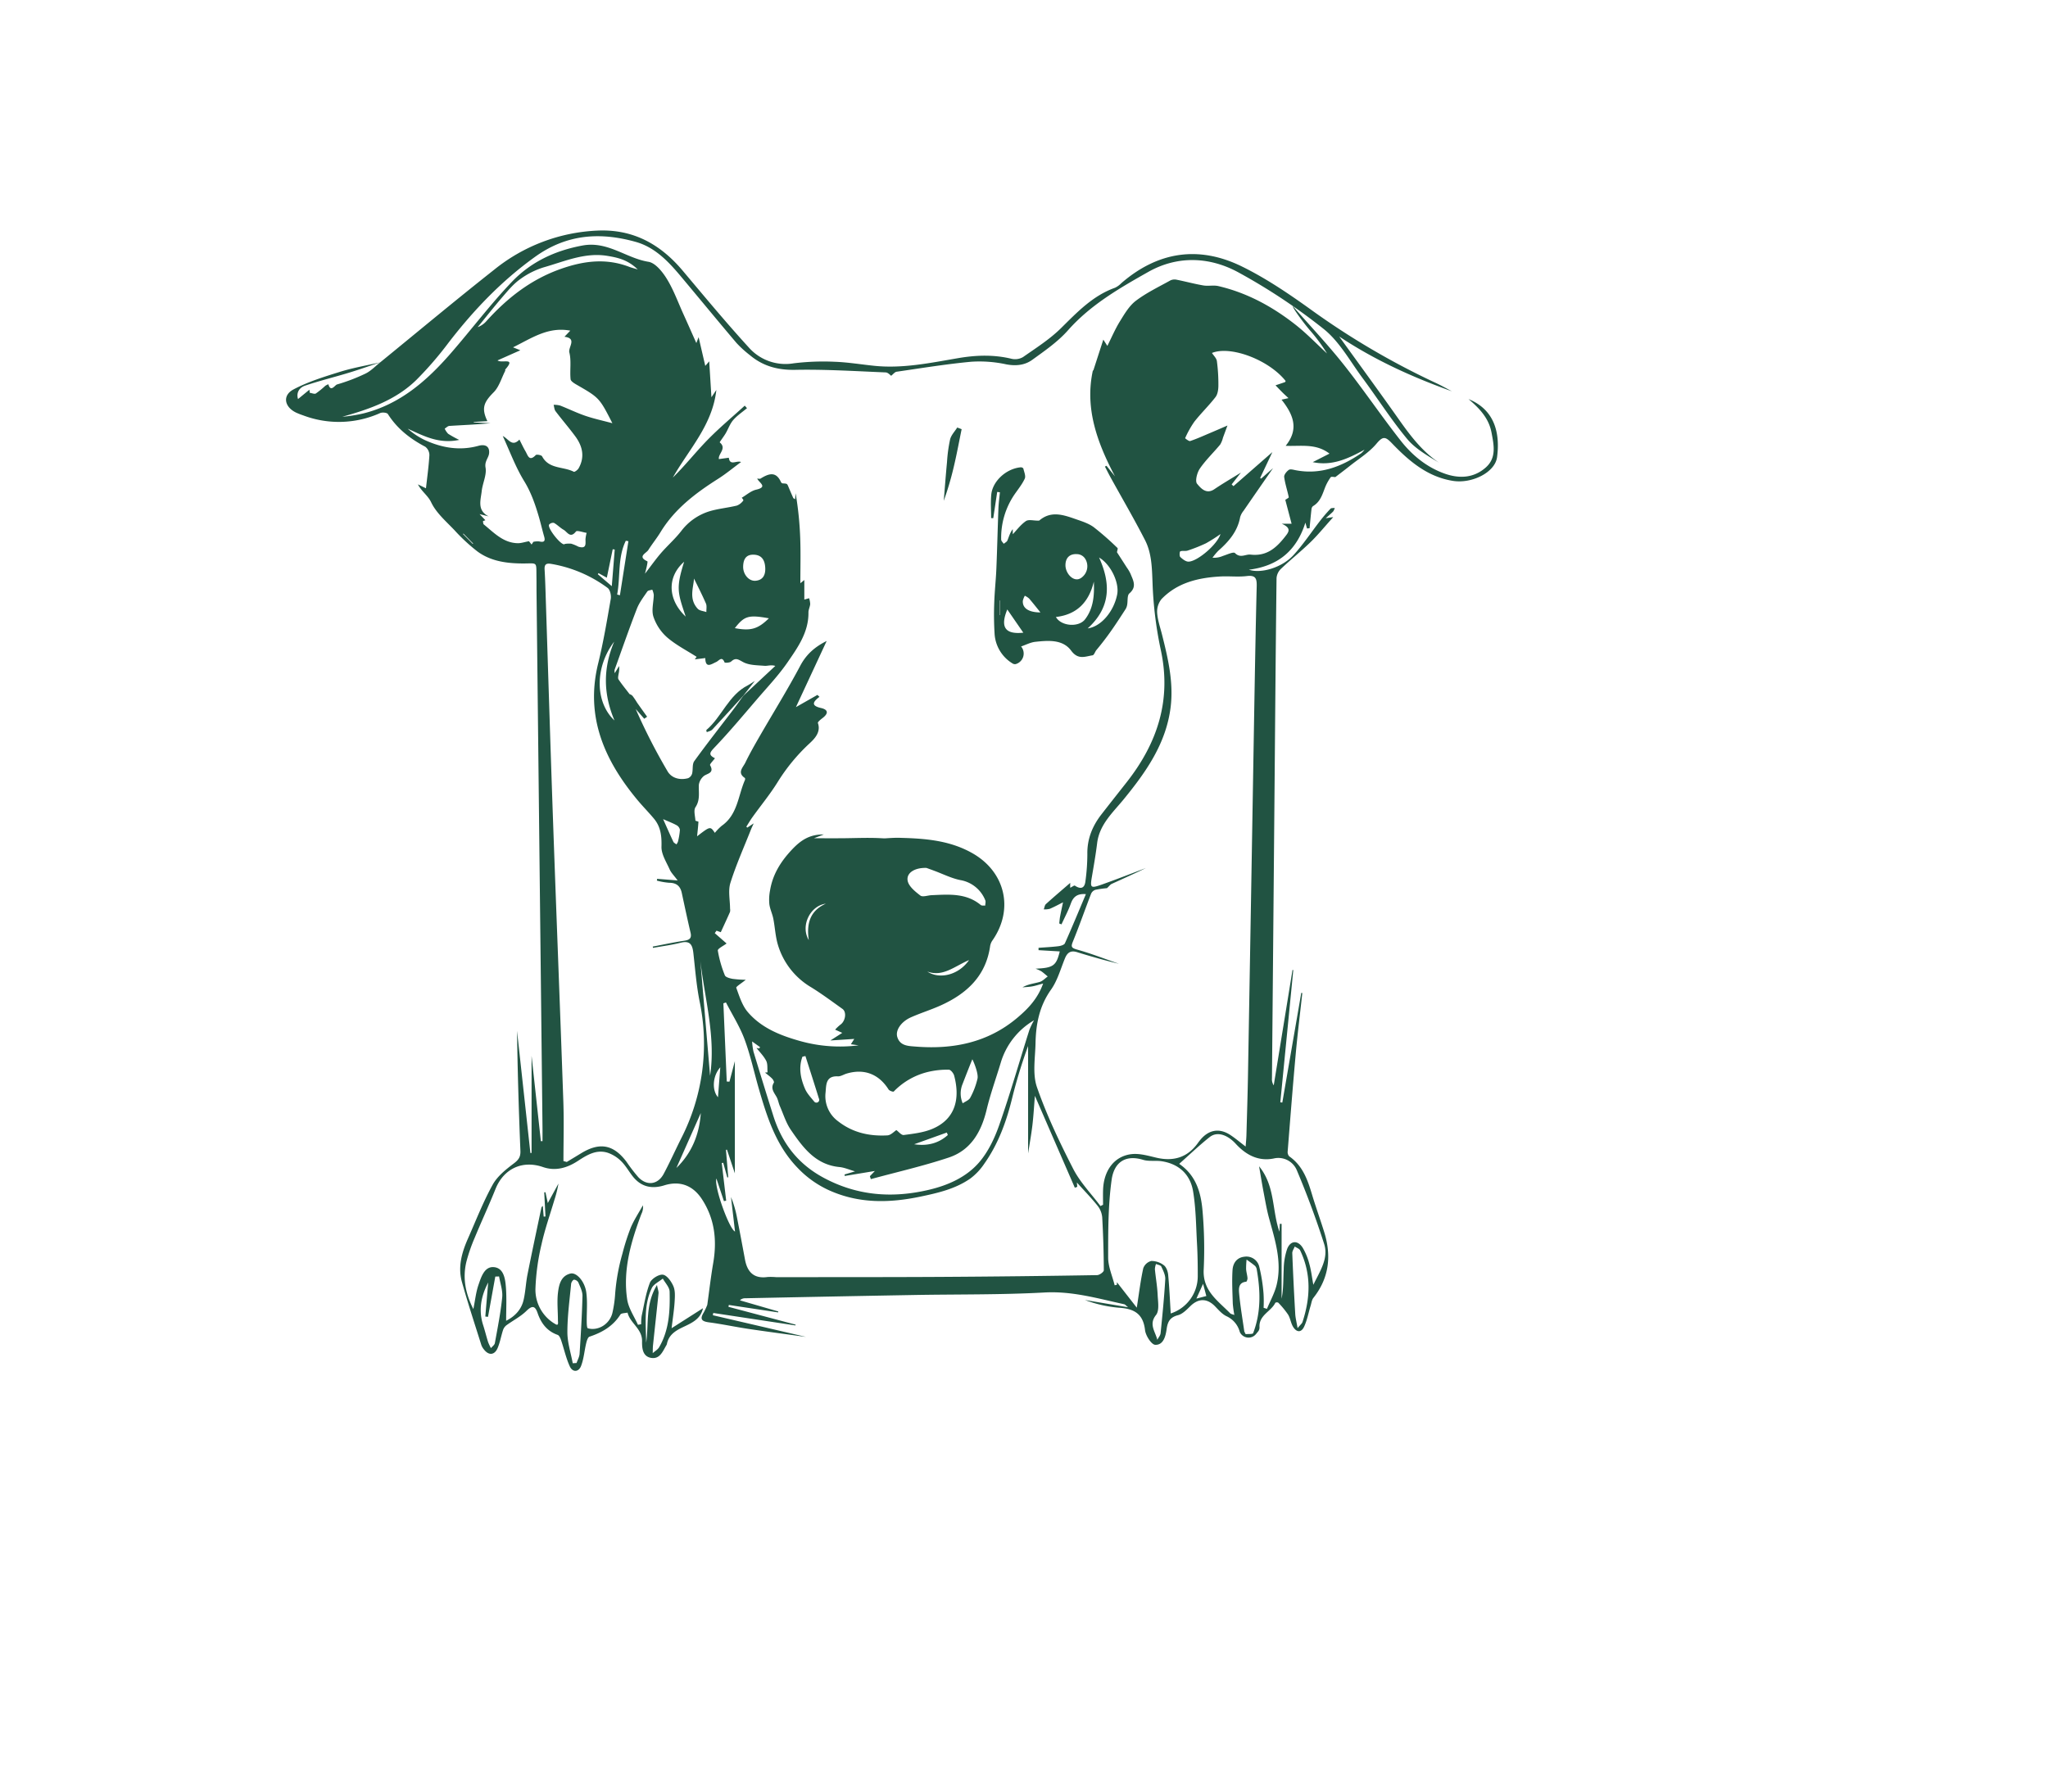 <svg id="a6f0d5e6-5741-4ac2-b474-7166ac28f14b" data-name="Layer 1" xmlns="http://www.w3.org/2000/svg" viewBox="0 0 595.276 841.89" style="fill: #215342;" height="350" width="400" transform="translate(-60, -65)"><path d="M206.818,679.749c-1.1,5.273-5.55,7.047-9.665,9.02-3.475,1.667-6.417,3.633-7.261,7.684a2.148,2.148,0,0,1-.254.662c-1.711,2.862-3.056,6.693-7.22,5.964-4.11-.72-4.248-4.856-4.215-7.886.065-5.851-5.632-8.4-6.824-13.383-1.155.289-2.907.2-3.369.928-3.463,5.464-8.555,8.407-14.5,10.382-.785.261-1.284,1.964-1.554,3.086-.853,3.559-1.109,7.324-2.414,10.692-1.123,2.9-3.948,3.094-5.279.2-1.8-3.913-2.706-8.229-4.1-12.337-.316-.929-.877-2.219-1.629-2.485-5.026-1.776-7.77-5.487-9.422-10.3-1.192-3.472-2.577-3.566-5.291-.912s-6.3,4.462-9.416,6.751a4.757,4.757,0,0,0-1.541,2.265c-.9,2.769-1.381,5.7-2.51,8.364-1.455,3.434-4.207,3.607-6.456.661a6.966,6.966,0,0,1-1.19-2.028c-3.1-9.888-6.366-19.732-9.147-29.711-1.959-7.031-.043-13.812,2.823-20.3,3.76-8.509,7.146-17.236,11.629-25.352,2.2-3.991,6.228-7.2,9.978-10.03,2.276-1.721,3.173-3.109,3.058-5.935-.765-18.764-1.334-37.535-1.588-56.339l6.279,57.4.552-.03V561.14c1.387,12.741,2.877,26.426,4.366,40.11l.77-.006c0-2.067.02-4.133,0-6.2q-1.4-125.562-2.8-251.125c-.029-2.588,0-5.176-.042-7.764-.117-7.534.654-6.329-6.58-6.373-7.567-.046-14.925-1.076-21.126-5.628A84.436,84.436,0,0,1,90.036,314.1c-3.929-4.125-8.547-8.079-10.906-13.04-1.533-3.224-4.356-4.932-6.238-8.446l3.787,1.843c.574-5.188,1.307-10.358,1.61-15.554a5,5,0,0,0-1.933-3.972c-7.112-3.741-13.211-8.475-17.571-15.368-.428-.677-2.6-.9-3.591-.474a47.359,47.359,0,0,1-36.105,1.138,35.952,35.952,0,0,1-3.444-1.351c-5.508-2.656-6.51-8.061-1.215-10.875,6.822-3.625,14.4-5.957,21.828-8.269,6.192-1.926,12.643-3.019,18.971-4.477-4.873,1.627-9.707,3.356-14.612,4.85-6.854,2.086-13.83,3.792-20.616,6.072-3.342,1.123-4.213,3.829-3.43,6.341l5.354-4.4.154,1.453c.975.139,2.214.721,2.871.329a41.257,41.257,0,0,0,4.427-3.6,7.647,7.647,0,0,1,1.446-.737c1.1,3.96,3.083.391,4.048.106a86.387,86.387,0,0,0,13.442-5.136c2.536-1.237,4.589-3.465,6.859-5.247,17.861-14.563,35.548-29.346,53.64-43.616a82.757,82.757,0,0,1,48.351-18.31c16.806-.784,29.645,6.375,40.166,18.876,10.195,12.113,20.308,24.314,30.978,36a22.974,22.974,0,0,0,21.036,7.5,114.075,114.075,0,0,1,19.175-.744c6.264.209,12.5,1.257,18.749,1.9,13.384,1.386,26.4-1.371,39.448-3.6,8.387-1.434,16.709-1.726,25.078.309a7.407,7.407,0,0,0,5.379-.805c6.13-4.291,12.569-8.371,17.851-13.587,7.648-7.553,14.948-15.27,25.394-19a10.442,10.442,0,0,0,2.974-2.17c17.2-14.879,36.419-17.737,56.644-7.805,11.224,5.512,21.77,12.641,31.967,19.953a361.562,361.562,0,0,0,59.2,34.808c2.54,1.173,4.972,2.577,7.455,3.874-18.267-6.539-35.893-14.44-52.947-25.748,9.827,13.631,19.056,26.234,28.06,39,5.4,7.653,10.98,15.041,18.9,20.347-5.4-3.337-11.174-6.545-15.1-11.287-7.512-9.067-13.874-19.078-20.9-28.562-5.813-7.851-10.723-16.949-18.111-22.924a279.634,279.634,0,0,0-39.78-26.471c-13.676-7.617-28.926-8.256-42.752-.448-13.513,7.631-27.114,15.443-37.731,27.444-4.762,5.382-10.915,9.627-16.8,13.884-3.5,2.53-7.688,2.964-12.246,2.095a59.459,59.459,0,0,0-16.388-1.217c-11.734,1.095-23.393,3.007-35.066,4.7-.885.128-1.635,1.186-2.565,1.9-.381-.247-1.456-1.537-2.581-1.583-14.132-.572-28.282-1.487-42.406-1.205-8.294.166-15.283-1.74-21.49-6.984a51.13,51.13,0,0,1-6.221-5.685c-8.791-10.374-17.421-20.884-26.152-31.309-5.836-6.968-12.141-13.627-21.155-16.151-16.628-4.657-32.3-3.717-47.162,6.932-15.857,11.36-28.97,25.113-40.767,40.424A164.513,164.513,0,0,1,72.1,243.6c-9.632,9.385-22,13.7-34.717,17.235a67.1,67.1,0,0,0,10.168-1.632c17.037-4.333,29.576-15.314,40.733-28.124,9.674-11.108,18.553-22.951,28.706-33.589,8.907-9.332,20.184-14.727,33.279-17.127,11.834-2.169,20.406,5.959,30.933,7.654,3.276.528,6.608,4.727,8.642,8.029,3.142,5.1,5.206,10.865,7.7,16.363,2.029,4.481,4.012,8.982,6.16,13.8l1.066-2.778c1.011,4.356,2.042,8.8,3.132,13.5l1.853-2.145c.358,5.81.7,11.348,1.041,16.889l2.309-3.43c-1.8,16.508-12.913,27.87-20.443,41.164,5.73-5.6,10.636-11.865,16.149-17.534,5.566-5.724,11.733-10.862,17.637-16.256L227.5,256.8c-2.186,1.841-4.63,3.46-6.479,5.593-1.539,1.775-2.33,4.185-3.549,6.257-.891,1.517-2.912,4.121-2.774,4.235,3.475,2.868-.854,5.352-.4,7.848l4.664-.641c.506,4.013,3.633,1.124,5.753,2.015-3.778,2.787-7.142,5.587-10.808,7.913-10.571,6.706-20.4,14.136-27.051,25.068-1.749,2.874-3.907,5.5-5.7,8.35-.987,1.576-5.324,3.076-.478,5.327.225.1-.08,1.461-.225,2.218-.184.961-.456,1.905-.874,3.6,2.865-3.717,5.041-6.819,7.508-9.669,3.042-3.514,6.585-6.615,9.438-10.264a26.382,26.382,0,0,1,13.768-9.519c4.059-1.156,8.333-1.544,12.444-2.549a6.627,6.627,0,0,0,3.043-2.414c.182-.223-.89-1.473-.76-1.269,2.19-1.27,4.336-3.234,6.8-3.8,5.6-1.287,1.417-3.192.472-5.193.623,0,1.241.193,1.6-.03,3.74-2.318,7.241-3.616,9.607,1.72a1.083,1.083,0,0,0,.758.556c2.082.1,2.076.089,2.7,1.572.741,1.758,1.482,3.517,2.265,5.257.1.217.449.321.889.616.093-1.1.165-1.95.237-2.805a158.774,158.774,0,0,1,2.163,21.288c.251,7.082.055,14.18.055,20.987l1.864-1.509v9.184l2.253-.631a10.266,10.266,0,0,1,.51,2.747c-.112,1.33-.836,2.635-.819,3.945.119,9.258-5,16.419-9.845,23.459-4.178,6.066-9.313,11.483-14.132,17.1-6.578,7.66-13.053,15.426-20.008,22.731-2.294,2.409-3.264,3.592.059,5.209-.9,1.253-2.549,2.808-2.279,3.292,2.223,3.983-1.692,3.782-3.208,5.3a6.673,6.673,0,0,0-2.076,3.825c-.187,3.582.721,7.107-1.58,10.587-.972,1.469-.17,4.146-.035,6.265.015.229,1.426.424,1.417.59-.132,2.271-.4,4.535-.637,6.825,6.2-4.771,6.2-4.771,8.353-1.618a24.216,24.216,0,0,1,3.237-3.322c7.49-5.245,7.66-14.153,10.9-21.516.119-.271.107-.846-.06-.959-3.732-2.514-.832-4.978.236-7.187,2.052-4.246,4.4-8.356,6.76-12.447,6.369-11.049,13.117-21.894,19.084-33.154,2.826-5.333,6.88-8.841,12.374-11.58l-14.447,31.084,10.1-5.738.966.91c-3.4,2.542-3.789,4.216.708,5.239,3.584.815,3.459,2.665.706,4.748-.864.653-2.328,1.854-2.161,2.321,1.594,4.471-1.943,7.714-4,9.639a87.6,87.6,0,0,0-14.886,18.073c-3.544,5.721-7.866,10.958-11.8,16.439-1.051,1.463-1.958,3.029-2.928,4.551l.444.434,3.017-1.985c-.638,1.419-.986,2.117-1.272,2.841-3.294,8.349-6.994,16.573-9.672,25.117-1.151,3.672-.177,8.011-.168,12.047a4.328,4.328,0,0,1-.021,1.606c-1.365,3.114-2.809,6.193-4.336,9.523l-2-.712-.829,1.154,5.549,4.859c-1.4,1.087-4.247,2.434-4.113,3.339a54.952,54.952,0,0,0,3.31,11.624c.348.9,2.305,1.408,3.607,1.657a52.819,52.819,0,0,0,6.2.441c-2.058,1.7-4.641,3.239-4.449,3.764,1.441,3.938,2.743,8.26,5.381,11.361,6.5,7.636,15.581,11.149,25.035,13.774a69.218,69.218,0,0,0,27.054,1.9l-3.622-.5,1.6-2.515-11.234.737,5.591-3.58-3.357-1.5a19.369,19.369,0,0,1,2.427-2.314c2.406-1.626,3.112-5.954,1.021-7.441-4.856-3.456-9.642-7.04-14.707-10.166a34.606,34.606,0,0,1-15.627-19.965c-1.188-3.959-1.357-8.214-2.167-12.3-.455-2.293-1.552-4.478-1.849-6.777a22.43,22.43,0,0,1,.309-6.376c1.234-7.568,4.953-13.57,10.274-19.243,4.213-4.492,8.358-7.222,15.028-7.158l-4.662,1.789c4.521,0,8.768.021,13.015,0,5.837-.036,11.683-.321,17.507-.071,1.155.05,2.253.156,3.168.1,2.277-.147,4.553-.3,6.834-.227l.771.026c11.562.313,22.889,1.334,33.25,7.259,15.338,8.771,19.432,26.2,9.447,40.738a6.693,6.693,0,0,0-1.2,2.707c-1.945,14.111-10.915,22.435-23.135,27.976-4.6,2.083-9.453,3.582-14.068,5.625s-7.4,6.084-6.428,9.265c1.29,4.233,5.248,4.225,8.618,4.495,17.526,1.4,33.849-1.826,47.676-13.455,5.032-4.233,9.632-8.952,12.217-16.166-2.184.582-3.626,1.07-5.109,1.332-1.51.267-3.06.312-4.593.455,2.633-1.524,5.416-1.769,8.052-2.526,1.4-.4,2.553-1.693,3.817-2.582-1-.82-1.957-1.7-3.011-2.438a18.9,18.9,0,0,0-2.718-1.226c8.334-.336,9.748-1.391,11.375-8.107l-9.966-.59-.01-1.1c3.123-.238,6.258-.376,9.363-.762,1.08-.134,2.69-.6,3.034-1.37,3.371-7.553,6.526-15.2,9.86-23.1-3.979-.307-5.913,1.184-7.068,4.4-1.207,3.363-2.91,6.549-4.4,9.813l-1.06-.427c.129-1.09.195-2.191.4-3.266.421-2.231.914-4.448,1.377-6.671-2.062,1.031-4.086,2.153-6.206,3.046a9.469,9.469,0,0,1-2.839.267c.328-.846.422-1.952,1.023-2.5,3.893-3.517,7.9-6.912,11.421-9.962.033-.61-.008-.082-.02.447-.015.585,0,1.171,0,1.865.964-.466,1.89-1.208,2.185-1.01,2.757,1.848,4.58,1.257,4.961-2.02a96.829,96.829,0,0,0,.908-12.767c-.122-7.13,2.35-13.2,6.614-18.689,3.933-5.064,7.914-10.092,11.876-15.134,14.5-18.454,21.162-38.73,15.953-62.413a180.161,180.161,0,0,1-3.822-31.326c-.28-6.964-.361-13.831-3.534-20.025-5.12-9.993-10.8-19.7-16.222-29.539-.908-1.646-1.739-3.335-2.605-5l.724-.375,4,4.964C392,272.964,386.1,256.793,390.014,239l.164.18L394.9,224.59l1.9,2.956c1.956-3.884,3.653-7.911,5.925-11.583,2.144-3.465,4.352-7.269,7.5-9.647,4.984-3.769,10.748-6.517,16.247-9.58a4.63,4.63,0,0,1,2.924-.284c4.186.834,8.318,1.965,12.522,2.684,2.3.392,4.79-.225,7.035.3,13.508,3.151,25.435,9.661,36.241,18.15,5.24,4.118,9.889,8.987,14.805,13.516a80.7,80.7,0,0,0-8.055-10.918c-3-3.471-8.433-10.917-7.992-11.307,7.964,9.092,16.294,17.894,23.8,27.349,9.294,11.708,17.66,24.152,26.906,35.9,5.385,6.843,12.153,12.411,20.557,15.409,6.884,2.455,13.7,2.15,19.362-2.86,5.131-4.535,3.808-10.535,2.707-16.4-1.3-6.9-5.788-11.467-10.8-15.742,12.764,5.208,14.795,16.7,13.4,27.3-.942,7.182-11.855,12.544-20.708,11.14-12.078-1.916-20.736-9.4-28.732-17.724-3.075-3.2-4.222-3.318-7.227.262-3.45,4.111-8.294,7.058-12.563,10.472-2.3,1.839-4.663,3.6-6.744,5.2-.643,0-1.9-.322-2.17.056a22.585,22.585,0,0,0-2.716,4.974c-1.246,3.3-2.27,6.673-5.607,8.62a2.1,2.1,0,0,0-.714,1.432c-.344,2.981-.611,5.971-.9,8.958l-1.208.106-.761-2.734c-4.175,13.34-12.992,20.412-26.519,22.117,5.709,1.946,15.591-1.017,20.935-6.867,4.6-5.035,8.386-10.809,12.586-16.213a73.545,73.545,0,0,1,4.817-5.6c.373-.391,1.308-.246,1.985-.348a5.481,5.481,0,0,1-.731,1.633c-.885.94-1.905,1.752-3.528,3.206l3.534-.54c-.4.469-.6.707-.81.937-3.291,3.649-6.4,7.484-9.92,10.9-4.468,4.331-9.352,8.231-13.866,12.517a6.79,6.79,0,0,0-2.032,4.316c-.385,31.621-.624,63.243-.9,94.866q-.618,70.052-1.251,140.1a5.281,5.281,0,0,0,.829,3.406q4.41-27.112,8.822-54.224l.364.048q-3.046,31.063-6.094,62.127l.939.127,8.907-51.537.492.069c-1.046,9.574-2.235,19.135-3.106,28.724-1.382,15.22-2.565,30.457-3.772,45.692a2.98,2.98,0,0,0,.72,2.317c6.276,4.343,8.63,10.942,10.68,17.819,1.792,6.01,3.949,11.91,5.8,17.9,3.425,11.092,2.291,21.448-5.112,30.795-.762.961-.919,2.417-1.3,3.661-1,3.3-1.622,6.765-3.056,9.859-1.414,3.052-3.718,2.651-5.289-.09-.987-1.724-1.216-3.894-2.256-5.572a41.694,41.694,0,0,0-4.606-5.6,1.509,1.509,0,0,0-1.37.03c-1.985,4.125-7.725,5.8-7.454,11.4a3.108,3.108,0,0,1-.506,1.931q-.567.72-1.16,1.42a4.511,4.511,0,0,1-7.44-.713,3.905,3.905,0,0,1-.194-.465,11.266,11.266,0,0,0-6.194-7.239c-2.039-.97-3.691-2.887-5.314-4.575-3.747-3.9-7.824-3.926-11.649-.188-1.733,1.693-3.67,3.723-5.854,4.289-3.725.965-4.824,3.042-5.31,6.517-.46,3.3-1.488,7.58-5.383,7.388-1.769-.088-4.475-4.324-4.766-6.9-.876-7.747-5.214-10.088-12.281-10.517a59.91,59.91,0,0,1-15.983-3.64l20.315,3.413c-1.113-.881-1.422-1.32-1.808-1.4-12.353-2.7-24.4-6.255-37.466-5.536-20.434,1.125-40.945.815-61.423,1.181q-39.658.709-79.314,1.533a3.229,3.229,0,0,0-2.356.979l18.028,5.23-.095.435-23.156-3.5-.182.874,31.567,8.382-.077.372-38.614-5.858-.2,1.062,43.8,10.188c-9.245-1.277-18.156-2.434-27.042-3.762-6.209-.928-12.36-2.26-18.581-3.081-3.368-.444-4.414-1.473-2.489-4.565a31.92,31.92,0,0,0,1.7-3.655c.912-6.537,1.659-13.106,2.777-19.611,1.84-10.7.744-20.82-5.313-30.078-4.231-6.467-10.347-8.743-17.634-6.481-6.042,1.876-11.089.679-15.014-4.417-1.783-2.316-3.244-4.945-5.312-6.957a16.582,16.582,0,0,0-6.32-3.945c-5.372-1.674-9.758,1.11-14.071,3.914-5.005,3.253-10.476,4.837-16.309,2.821-9.653-3.336-18.45.729-22.3,10.306-3.092,7.7-6.6,15.227-9.765,22.895a79.843,79.843,0,0,0-3.869,11.119c-1.909,7.674-.537,14.972,3.223,22.42.86-4.241,1.23-7.983,2.428-11.438,1.256-3.622,2.756-8.616,7.164-8.276,4.722.366,5.407,5.561,5.71,9.546.4,5.207.1,10.466.1,15.654,3.863-1.917,7.065-5.019,8.168-9.632.946-3.955,1.074-8.1,1.869-12.1,2.09-10.523,4.344-21.013,6.553-31.512.046-.22.332-.39.651-.746.148,1.864.273,3.452.4,5.04l.846-.05q-.293-5.673-.587-11.345l.587-.045,1.086,5.091c1.748-3.2,3.379-6.178,5.009-9.158a53.09,53.09,0,0,1-1.9,7.642c-2.07,6.977-4.508,13.875-6.068,20.965a106.158,106.158,0,0,0-2.833,20.578,18.592,18.592,0,0,0,8.821,16.527l-.007-.039c2.286,1.67,1.741-.336,1.741-1.4,0-4.363-.487-8.778.032-13.073.446-3.688,1.383-7.872,5.873-8.928,2.807-.66,6.693,3.64,7.411,8.83.636,4.6.149,9.35.221,14.033.015.992.085,2.73.5,2.852,4.51,1.322,10.025-1.568,11.511-7.035a56.126,56.126,0,0,0,1.349-9.318,95,95,0,0,1,3.393-18.688l.031-.111a104.944,104.944,0,0,1,3.891-12.14c1.543-3.65,3.782-7.006,5.714-10.492a7.065,7.065,0,0,1-.732,4.1c-4.838,12.939-8.746,26.134-6.664,40.1.618,4.143,3.279,7.982,5.063,11.951l1.516-.275a24.488,24.488,0,0,1,.234-3.931c1.143-5.216,1.949-10.58,3.851-15.515.735-1.906,4.243-4.1,6.144-3.819,1.916.28,3.975,3.224,4.92,5.448.907,2.135.706,4.857.561,7.295-.218,3.658-.813,7.3-1.421,12.4Zm254.326,10.969.627,1.219c1.214-.138,3.308.062,3.511-.465,3.73-9.69,3.481-19.673,1.739-29.714a3.278,3.278,0,0,0-.777-1.83c-1.264-1.105-2.679-2.038-4.034-3.039a39.8,39.8,0,0,0-.225,4.422c.078,1.436.543,2.85.657,4.288.045.572-.352,1.674-.627,1.7-3.718.358-3.493,3.379-3.292,5.594C459.263,678.859,460.3,684.78,461.144,690.718ZM225.7,392l15.1-14.078c-2.049-.631-3.6.072-5.086-.051-3.387-.282-7.135-.221-9.982-1.727-2.273-1.2-3.487-2.312-5.687-.278-.654.6-2.972.678-3.078.413-1.266-3.154-2.6-.8-3.935-.2-2.3,1.027-5.04,3.2-5.129-1.844l-4.923.609.855-1.191c-4.655-2.992-9.714-5.56-13.884-9.159a22.544,22.544,0,0,1-6.415-9.7c-.994-3.079.114-6.819.171-10.269a8.56,8.56,0,0,0-.718-2.438c-.795.275-1.945.308-2.324.865-1.778,2.617-3.779,5.21-4.907,8.119-3.68,9.494-7.018,19.121-10.465,28.7a5.585,5.585,0,0,0,.065,1.55l2.067-3.346a11.881,11.881,0,0,1-.262,3.79c-.121.832-.4,1.921-.02,2.5,1.525,2.284,3.285,4.412,5.2,6.914a3.361,3.361,0,0,1,1.365.81,38.394,38.394,0,0,1,2.158,3.2c1.552,2.215,3.136,4.407,4.706,6.608l-1.339.955-4.023-4.583a276.789,276.789,0,0,0,14.99,29.3c1.888,3.191,5.77,4.254,9.625,3.213a3.333,3.333,0,0,0,1.872-2.106c.508-1.947-.011-4.466,1.04-5.919,6.056-8.376,12.459-16.5,18.718-24.73,1.49-1.96,2.88-4,4.316-6ZM393.562,631.732l1.215-.6c0-2.346-.067-4.695.012-7.039.308-9.146,5.357-15.9,13.472-16.759,3.752-.4,7.752.785,11.541,1.67,8.084,1.89,14.65-.074,19.564-6.93.392-.548.806-1.084,1.241-1.6,3.97-4.693,8.944-5.474,14.077-2.058,2.293,1.526,4.408,3.322,7.076,5.356.152-2.069.325-3.6.368-5.132.265-9.445.571-18.89.736-28.337q1.452-83.176,2.85-166.355c.366-21.146.72-42.292,1.247-63.433.089-3.581-.425-5.327-4.634-4.819-4.105.5-8.323-.036-12.473.2-10.314.585-20.118,2.861-27.6,10.608a9.338,9.338,0,0,0-2.062,6.443c.22,3.416,1.413,6.776,2.262,10.142,2.833,11.24,5.518,22.527,4.068,34.236-2.109,17.026-11.533,30.407-22,43.221-5.154,6.308-11.459,11.879-12.53,20.711-.645,5.315-1.578,10.6-2.476,15.878-.849,5-.57,5.378,4.412,3.624,7.038-2.478,13.983-5.221,20.967-7.851-5.306,2.593-10.719,5-16.1,7.469-.594.273-1.022.91-2.173,1.978a49.725,49.725,0,0,0-5.415.773,3.359,3.359,0,0,0-2.035,1.811c-2.872,7.428-5.48,14.961-8.485,22.334-1.029,2.525-.959,3.146,1.918,3.953,6.654,1.865,13.118,4.406,19.658,6.673-6.679-1.606-13.221-3.46-19.712-5.476-3-.932-4.569.225-5.677,2.926-2.041,4.973-3.5,10.411-6.543,14.7-5.462,7.686-7.1,16.154-7.277,25.123-.14,6.94-1.494,14.477.672,20.714,4.575,13.174,10.643,25.9,17.015,38.348C383.99,620.592,389.223,625.933,393.562,631.732ZM183.348,510.411l-.123-.6c4.91-.934,9.8-2,14.74-2.744,2.461-.37,3.659-1.075,3.015-3.814-1.459-6.2-2.784-12.442-4.122-18.675-.7-3.255-2.567-4.76-5.974-4.751a31.382,31.382,0,0,1-5.729-1.017l.136-.834,9.631.753c-1.7-2.292-3.044-3.585-3.745-5.164-1.551-3.49-3.957-7.16-3.852-10.691.149-5.015-.353-9.369-3.552-13.2-2.519-3.022-5.306-5.82-7.818-8.848-15.471-18.647-24.512-39.071-18.383-64.03,2.457-10.006,4.158-20.2,5.928-30.365.284-1.631-.305-4.29-1.47-5.157A61.819,61.819,0,0,0,135.643,330c-2.258-.4-3.389-.006-3.231,2.615.305,5.049.429,10.11.594,15.167,1.129,34.5,2.173,69.009,3.393,103.508,1.549,43.825,3.3,87.642,4.822,131.468.323,9.269.047,18.56.047,27.841l1.562.423c2.257-1.366,4.517-2.724,6.769-4.1,8.739-5.331,15.225-4.094,21.325,4.058a76.78,76.78,0,0,0,5.537,7.209c4,4.194,9.179,3.522,11.906-1.584,2.909-5.445,5.434-11.093,8.2-16.618a97.583,97.583,0,0,0,8.655-64.49c-1.477-7.416-2.064-15.016-2.907-22.549-.41-3.663-1.3-6.111-5.879-4.968C192.137,509.059,187.715,509.623,183.348,510.411ZM382.669,622.7l-1.148.432-18.762-43.191c-.4,4.86-.639,9.307-1.161,13.72s-1.329,8.815-2.032,13.353V556.534a235.581,235.581,0,0,0-7.5,24.522c-2.7,11-6.515,21.5-13.085,30.792a28.242,28.242,0,0,1-6.592,6.983c-7.007,4.862-15.105,6.737-23.419,8.475-14.764,3.086-29.034,3.31-43.043-3.036a47.548,47.548,0,0,1-14.856-10.7c-10.029-10.48-14.209-23.77-18.086-37.215-2.207-7.656-3.861-15.509-6.63-22.952-2.243-6.03-5.777-11.579-8.739-17.341l-1.211.416q.792,18.373,1.585,36.746l1.273.068c.87-3.311,1.741-6.622,2.535-9.641v52.723c-1.151-3.462-2.424-7.289-3.7-11.115l-.483.054,1.08,12.922-.454.055-1.91-6.893-.688.132,2.079,17.685-1.062.208c-1.145-3.445-2.291-6.89-3.531-10.621-1.2,3.772,5.994,23.74,8.749,24.923q-.954-8.125-1.9-16.227a49.443,49.443,0,0,1,2.816,9.611c1.313,6.577,2.534,13.172,3.761,19.766,1.1,5.928,4.232,9.124,10.645,8.2a29.1,29.1,0,0,1,4.04.084c25.732-.03,51.465.015,77.2-.131q36.775-.208,73.548-.83c1.109-.018,3.147-1.487,3.144-2.274q-.047-12.462-.75-24.916a10.226,10.226,0,0,0-2.193-5.431c-3.01-3.752-6.383-7.212-9.719-10.91C382.534,621.372,382.6,622.034,382.669,622.7ZM126.3,320.879l.838-1.275a9.5,9.5,0,0,1,2.712-.183c2.1.472,3.054.11,2.36-2.285-.894-3.085-1.6-6.226-2.5-9.308-1.711-5.833-3.64-11.448-6.917-16.79-4.058-6.614-6.755-14.063-10.04-21.151,2.76,1.342,4.283,5.325,7.833,1.679,1.021,1.99,1.856,3.811,2.866,5.529,1.068,1.816,1.7,5.012,4.815,1.742.4-.417,2.663,0,2.977.6,3.2,6.106,10.014,4.7,14.883,7.253.385.2,1.831-.858,2.265-1.626,3.011-5.321,1.865-10.369-1.543-15-2.968-4.032-6.261-7.824-9.285-11.817-.6-.787-.624-2-.914-3.023a11.694,11.694,0,0,1,3.039.338c3.978,1.555,7.831,3.453,11.863,4.834,3.946,1.352,8.055,2.229,12.7,3.478-6.02-11.833-6.195-11.982-16.457-17.9-1.229-.709-3.07-1.746-3.173-2.777-.418-4.18.425-8.592-.581-12.569-.634-2.5,3.789-6.631-2.3-7.376l2.736-2.874c-10.475-1.969-18.211,3.587-26.9,7.84l3.438,1.375-10.717,4.764c1.963,1.562,8.888-1.711,3.647,4.264-.114.129.048.473-.044.652-1.749,3.415-2.848,7.485-5.428,10.081-4.684,4.713-5.82,7.5-2.942,13.543l-6.415.382.024.221,7.858.383c-6.478.6-12.907.865-19.329,1.265-.753.047-1.461.833-2.189,1.276a8.564,8.564,0,0,0,1.63,2.421,49.9,49.9,0,0,0,5.189,2.866c-9.658,2.038-16.8-1.931-24.2-5.271a34.156,34.156,0,0,0,8.054,5.355c8.082,3.682,16.431,5.125,25.25,2.68,2.567-.712,5.237-.183,4.941,3.454-.185,2.267-2.221,3.762-1.676,6.805.618,3.455-1.395,7.308-1.8,11.039-.459,4.239-2.3,9.082,3.27,11.879l-4.272-1.051,2.718,2.851-1.147.45c.126.521.073,1.262.4,1.529,4.793,3.884,9.13,8.679,15.945,8.826,1.558.034,3.13-.533,5.289-.934Zm328.9-28.251.845.823,18.286-16.006L468.576,289.6l.477.3,5.6-4.926c-4.969,7.175-9.445,13.615-13.886,20.08a8.416,8.416,0,0,0-1.58,2.96c-1.221,6.715-5.346,11.467-10.242,15.78a26.935,26.935,0,0,0-2.74,3.286,10.562,10.562,0,0,0,4.924-.857c1.912-.591,4.914-2.052,5.628-1.332,2.575,2.592,4.949.455,7.31.725,7.512.859,12.005-3.069,16.151-8.335,1.741-2.212,3.324-4.064-1.5-6.182h4.639q-1.582-6-2.958-11.211c.568-.42,1.685-.956,1.625-1.248-.656-3.183-1.738-6.3-2.147-9.5-.134-1.043,1.136-2.613,2.183-3.339.712-.493,2.171-.042,3.262.167,11.5,2.2,21.435-1.632,30.714-7.958a10.426,10.426,0,0,0,1.589-1.7c-7.636,4.13-15.152,7.805-24.337,5.852l7.866-4c-6.365-4.89-13.292-3.385-20.589-3.663,6.547-8.076,3.38-14.936-1.932-21.684l3.253-.732c-1.2-1.122-2.021-1.855-2.8-2.634-1.112-1.109-2.192-2.252-3.285-3.38,1.478-.5,2.959-.979,4.427-1.5.157-.056.232-.343.336-.529-7.9-9.974-25.883-16.732-34.621-13.181.792,1.256,2.129,2.474,2.317,3.849a82.269,82.269,0,0,1,.7,11.5c-.009,1.823-.309,4.033-1.356,5.39-3.1,4.018-6.8,7.568-9.932,11.56a45.247,45.247,0,0,0-4.332,7.743c-.031.063,1.768,1.548,2.371,1.347,3.083-1.032,6.06-2.387,9.063-3.656,2.852-1.2,5.69-2.444,8.451-3.633-.775,2.1-1.44,3.933-2.123,5.756a11.042,11.042,0,0,1-1.305,3.2c-3.151,3.8-6.778,7.245-9.55,11.287-1.313,1.914-2.32,5.907-1.292,7.132,1.662,1.978,4.271,5.164,8.125,2.539,3.72-2.532,7.628-4.788,12.459-7.79ZM430.544,611.91c8.094,5.5,10.3,13.809,11,22.431a203.182,203.182,0,0,1,.516,27.227c-.537,10.013,6.7,14.687,12.432,20.553.374.383,1.068.452,1.97.808a51.746,51.746,0,0,1-.739-5.4c-.145-5.243-.448-10.507-.115-15.727.2-3.125,1.9-5.86,5.573-6.256a6.186,6.186,0,0,1,6.978,4.665,79.241,79.241,0,0,1,2,12.5,60.541,60.541,0,0,1,.046,6.845l1.578.485c1.558-3.787,3.639-7.45,4.573-11.385,2.541-10.715-.757-20.894-3.562-31.1-1.1-4-1.788-8.108-2.568-12.186-.754-3.942-1.384-7.908-2.147-12.313,7.624,9.307,6.023,20.728,9.569,30.752q.093-1.863.185-3.725l.825.028v35.161c.937-4.66.747-9.3,1-13.916a31.1,31.1,0,0,1,1.61-9.472c1.564-4.013,5.02-4.2,7.336-.511a29.784,29.784,0,0,1,3.131,7.739c.814,2.89,1.152,5.915,1.834,9.621,3.22-6.588,7.221-12.476,5.084-19.168-3.74-11.709-8.046-23.272-12.823-34.6a9.4,9.4,0,0,0-10.9-5.572c-7.442,1.486-13.239-1.926-17.839-6.941-3.613-3.937-8.513-6.077-12.257-3.1C439.939,603.233,435.422,607.582,430.544,611.91Zm-3.971,70.3a18.369,18.369,0,0,0,12.694-17.519c.019-5.047-.065-10.1-.343-15.14-.456-8.272-.5-16.634-1.852-24.769-1.31-7.86-6.6-12.859-14.758-14.1-2.87-.437-5.984.171-8.692-.657-8.4-2.571-13.683,1.2-14.821,9.443-1.659,12-1.622,24.289-1.626,36.454,0,4.351,1.981,8.7,3.058,13.054l1.051-.243v-1.21l9.342,11.971c1.114-7.129,1.8-12.9,3.049-18.541a5.421,5.421,0,0,1,3.787-3.41,9.621,9.621,0,0,1,5.9,2.03c1.161.872,1.857,2.9,2.007,4.486C425.936,670.049,426.193,676.068,426.573,682.209ZM233.212,557.7l.455-.612-3.76-2.7a29.4,29.4,0,0,0,.645,4.8q4.583,15.16,9.351,30.264c4.041,12.724,11.5,22.462,23.547,28.959,15.931,8.588,32.478,9.722,49.631,5.66,8.9-2.108,17.454-5.913,23.428-12.813,4.289-4.955,7.331-11.4,9.525-17.678,5.146-14.715,9.427-29.732,14.126-44.6a33.618,33.618,0,0,1,2.2-4.539,34.453,34.453,0,0,0-15.69,20.09c-2.206,7.309-4.813,14.519-6.589,21.929-2.487,10.374-7.365,19-17.767,22.475-12,4-24.4,6.819-36.631,10.15l-.455-1.371,2.35-2.456-14.15,2.339-.1-.7,4.937-1.461c-2.855-.816-5.032-1.807-7.284-2.02-11.306-1.071-17.226-9.227-22.881-17.479-2.282-3.33-3.512-7.391-5.15-11.15-.621-1.427-.842-3.055-1.6-4.388-1.208-2.113-2.88-3.979-1.217-6.648.216-.346-.362-1.434-.839-1.916-1.016-1.027-2.207-1.883-3.327-2.809l1.194-.112c-.176-1.829.14-3.914-.644-5.43-1.2-2.312-3.153-4.232-4.56-6.028Zm64.471,38.346c1,.7,2.359,2.457,3.466,2.31,4.536-.605,9.271-1.134,13.429-2.887,11.245-4.74,13-14.735,10.242-25.038-.3-1.111-1.6-2.742-2.475-2.765a38.486,38.486,0,0,0-8.821.824,33.128,33.128,0,0,0-17.082,9.434c-.254.258-2.029-.338-2.422-.962-4.565-7.243-11.467-9.927-19.691-7.476-1.4.418-2.8,1.369-4.158,1.3-5.753-.28-5.421,4.09-5.756,7.57a14.625,14.625,0,0,0,5.938,13.585c6.833,5.335,14.726,7.061,23.133,6.585C295.084,598.434,296.589,596.722,297.683,596.041Zm14.1-123.2c-5.467-.174-9.467,2.319-8.81,6,.473,2.647,3.544,5.125,5.984,6.988,1.078.822,3.462-.1,5.254-.174,8.085-.351,16.245-1.1,23.137,4.63.452.375,1.364.2,2.062.276.025-.849.341-1.827.03-2.526a15.392,15.392,0,0,0-11.737-9.48c-4.19-.847-8.143-2.871-12.2-4.364C313.948,473.612,312.388,473.056,311.786,472.839ZM176.165,191.619c-4.642-4.525-9.34-5.569-14.245-6.376-10.6-1.746-20.108,2.6-29.846,5.356a37.589,37.589,0,0,0-11.142,5.6c-3.067,2.17-5.587,5.2-8.077,8.08-4.076,4.719-7.934,9.628-11.884,14.457a10.179,10.179,0,0,0,4.219-2.967c9.78-10.8,20.829-19.476,34.906-24.428,10.862-3.822,21.3-5.087,32.153-.925C173.134,190.754,174.064,190.978,176.165,191.619ZM145.632,705.6l1.794-.113c.494-1.439,1.331-2.855,1.425-4.319.58-9.05,1.132-18.107,1.357-27.171.052-2.1-1.084-4.284-1.922-6.327a2.568,2.568,0,0,0-2.03-1.334c-.544.063-1.31,1.216-1.379,1.943-.711,7.578-1.765,15.169-1.759,22.755C143.121,695.892,144.738,700.747,145.632,705.6Zm-39.723-37.934c-3.4,6.471-4.606,13.107-2.352,20.074.846,2.615,1.487,5.3,2.314,7.917a22.271,22.271,0,0,0,1.335,2.841c.635-.778,1.683-1.481,1.839-2.345,1.291-7.151,2.729-14.3,3.448-21.518.318-3.191-.924-6.537-1.458-9.813l-1.783.05q-1.711,9.463-3.424,18.928l-1.266-.141Zm79.3,1.163c.432,2.2.812,3.072.729,3.891-.824,8.146-1.736,16.284-2.592,24.427-.129,1.23-.094,2.476-.135,3.715,1.026-.925,2.366-1.668,3.027-2.805,4.708-8.094,5.134-17.11,4.914-26.107-.05-2.07-2.084-4.09-3.205-6.133-1.767,1.469-4.275,2.585-5.173,4.468-3.9,8.178-2.731,17.008-2.66,25.676C181.456,687.306,179.6,678.088,185.207,668.831Zm300.962,20.263c1.264-1.538,2.06-2.112,2.308-2.867,3.73-11.341,4.172-22.617-1.1-33.649-.394-.822-1.672-1.222-2.539-1.819-.408,1.046-1.2,2.106-1.164,3.134q.56,14.274,1.394,28.536C485.169,684.279,485.66,686.107,486.169,689.094Zm-65.9,5.486c.534-1.034,1.435-2.031,1.544-3.108.851-8.43,1.7-16.867,2.188-25.323.114-1.967-.984-4.089-1.86-5.983-.3-.649-1.629-.821-2.488-1.211a8.3,8.3,0,0,0-.525,2.443c.384,4.007,1.111,7.993,1.293,12.006.146,3.229.9,7.454-.759,9.53C416.163,687.321,419.3,690.621,420.269,694.58ZM148.3,321.9c3.943,1.172,3.306-1.434,3.325-3.536a17.372,17.372,0,0,1,.529-2.967c-1.733-.252-4.488-1.306-5.026-.62-2.686,3.426-4.065.146-5.756-.809-1.623-.917-2.947-2.365-4.576-3.266a2.483,2.483,0,0,0-2.287.837c-.845,1.589,5.383,9.475,7.147,9.234.094-.012.172-.161.262-.167a11.168,11.168,0,0,1,3.019-.113A19.456,19.456,0,0,1,148.3,321.9ZM328.834,583.423l.016.039c1.209-.858,2.929-1.454,3.527-2.624a35.222,35.222,0,0,0,3.427-9.016c.54-2.741-2.387-9.18-2.446-9.037-1.625,3.969-3.179,7.967-4.7,11.912A11.543,11.543,0,0,0,328.834,583.423ZM225.691,331.343c-.013,3.574,2.652,6.778,5.758,6.565,3.507-.24,4.734-2.706,4.632-5.843-.112-3.436-1.336-6.258-5.369-6.407C226.864,325.517,225.745,328.015,225.691,331.343Zm-60.45,72.213c-5.063-11.987-5.612-24.008-.147-37.02C155.954,378.557,156.074,395,165.241,403.556Zm89.7,157.687-1.393.309c-1.894,5.182-.87,10.272,1.235,15.137.939,2.172,2.708,4.006,4.234,5.886a1.328,1.328,0,0,0,2.253-1.4C259.212,574.52,257.068,567.884,254.945,561.243Zm-44.786,9.263c2.744-18.262-2.474-35.956-4.563-53.9ZM449.946,315.963a74.155,74.155,0,0,1-6.805,4.329,74.263,74.263,0,0,1-8.617,3.428c-1.073.367-2.431-.055-3.463.364-.342.138-.475,2.2,0,2.654,1.061,1.012,2.571,2.207,3.878,2.184C439.063,328.852,448.418,320.95,449.946,315.963Zm-228.157,44.21c7.5,1.416,10.86.413,15.993-4.626C228.274,353.839,226.276,354.392,221.789,360.173Zm-16,227.873q-5.73,12.9-11.459,25.795C201.6,606.781,205.115,598.046,205.791,588.046Zm-7.084-233.288c-3.726-11.2-4.68-13.257-.734-25.781C189.96,335.967,190.086,346.608,198.707,354.758Zm3.9-17.882c-.246,4.221-2.544,9.575,1.762,14.2.881.948,2.674,1.049,4.047,1.54-.046-1.348.294-2.862-.2-4.012C206.413,344.452,204.329,340.419,202.611,336.876ZM166.5,344.382l1.3.333,3.987-25.409-1.217-.2C166.65,327.1,168.084,336,166.5,344.382Zm21.6,105.546c1.67,3.732,3.186,7.206,4.8,10.633.245.519.956.819,1.451,1.22a5.059,5.059,0,0,0,.726-1.312,32.522,32.522,0,0,0,.906-5.542,3.073,3.073,0,0,0-1.543-2.135C192.505,451.738,190.421,450.95,188.1,449.928Zm-30.369-115.6-.314.5,6.564,5.624c.491-6.14.934-11.682,1.377-17.223l-.946-.132c-.915,4.426-1.829,8.852-2.763,13.369Zm57.218,232.213c-3.589,4-4.024,10.675-1.083,14.073C214.266,575.461,214.609,571,214.952,566.543Zm116.871-50.392c-6.985,3-12.3,8.051-19.625,5.389C317.968,525.371,326.978,523.179,331.823,516.151Zm-9.967,82.208-.474-1.166L306.043,602.7C312.114,603.623,317.433,602.33,321.856,598.359Zm-65.323-91.582c-1.194-8.142.839-13.949,8.015-17.121C257.272,490.57,252.462,499.955,256.533,506.777Zm185.241,161.5-3.137,6.951,4.663-1.206C442.892,672.486,442.485,670.953,441.774,668.275ZM94.285,315.766l-.216.148,4.587,4.683.191-.177Z"/><path d="M345.048,296.163q-.926,6.171-1.852,12.341l-1-.042c0-3.662-.275-7.351.06-10.983.592-6.419,7.081-12.288,13.876-12.888.4-.035,1.136.306,1.2.589.355,1.58,1.227,3.507.663,4.737-1.25,2.723-3.234,5.113-4.944,7.62a36.094,36.094,0,0,0-6.135,21.015c0,.665.781,1.327,1.2,1.991.6-.514,1.464-.916,1.73-1.565.732-1.786,1.211-3.677,2.514-5.321v2.393c1.754-1.833,3.65-4.441,6.152-6.172,1.285-.888,3.653-.2,5.532-.239.283,0,.658.057.836-.094,5.528-4.676,11.333-2.586,17.05-.6,2.908,1.01,6,1.974,8.435,3.751a133.842,133.842,0,0,1,11.212,9.837c.248.228-.135,1.144-.26,1.975,1.308,2.028,2.976,4.6,4.625,7.181a18.073,18.073,0,0,1,1.722,2.9c1.244,3.118,3.137,6.127-.526,9.264-1.084.928-.689,3.551-1.04,5.384a5.542,5.542,0,0,1-.7,1.939c-2.151,3.325-4.3,6.658-6.565,9.9q-3.44,4.92-7.3,9.535c-.554.809-1.012,2.223-1.677,2.328-3.543.558-6.792,2.242-10.065-2.194-3.959-5.368-10.752-4.8-16.836-4.145-2.269.244-4.438,1.418-6.686,2.18a5.157,5.157,0,0,1-2.5,8.28,2.059,2.059,0,0,1-1.494-.282,17.543,17.543,0,0,1-8.472-14.271,142.991,142.991,0,0,1-.142-14.331c.175-5.357.78-10.7,1-16.057.392-9.411.6-18.828.964-28.24.1-2.521.453-5.031.691-7.547Zm42.519,64.127c6.366-.858,12.305-8.045,13.846-15.951,1.091-5.6-3.093-14.214-8.5-17.346C398.357,339.037,398.588,350.27,387.567,360.29Zm-14.935-5.357c2.383,4.324,10.648,5.029,13.678,1.106,3.983-5.156,4.426-11.349,4.141-17.718C388.152,347.824,382.622,353.774,372.632,354.933Zm12.31-18.716a6.607,6.607,0,0,0,1.4-8.711,4.7,4.7,0,0,0-3.982-2.119c-3.248-.143-5.234,1.735-5.244,5.2-.01,3.541,3.118,7.315,6.151,6.553A4.3,4.3,0,0,0,384.942,336.217Zm-35.157,15.175c-3.418,8.327-1.019,11.813,7.528,10.914Zm15.587,1.4c-1.868-2.308-3.556-4.48-5.354-6.558a8.441,8.441,0,0,0-1.991-1.29,8.465,8.465,0,0,0-.936,2.369C356.849,350.769,359.793,352.763,365.372,352.789Zm-18.984-5.648h-.142v6.9l.142,0Z"/><path d="M328.34,266.674c-1.155,5.626-2.195,11.278-3.5,16.87a148.253,148.253,0,0,1-4.9,16.81c.5-6.085.953-12.175,1.531-18.253a70.169,70.169,0,0,1,1.455-10.645c.51-2.007,2.194-3.716,3.35-5.558Z"/><path d="M225.77,391.923c-4.863,5.331-9.7,10.687-14.623,15.96-.57.61-1.629.763-2.546,1.164-.134-.6-.281-.922-.208-.984,7.357-6.25,10.429-16.487,19.585-21.065.737-.368,1.4-.877,3.208-2.02-2.373,3.039-3.929,5.032-5.486,7.024Z"/></svg>